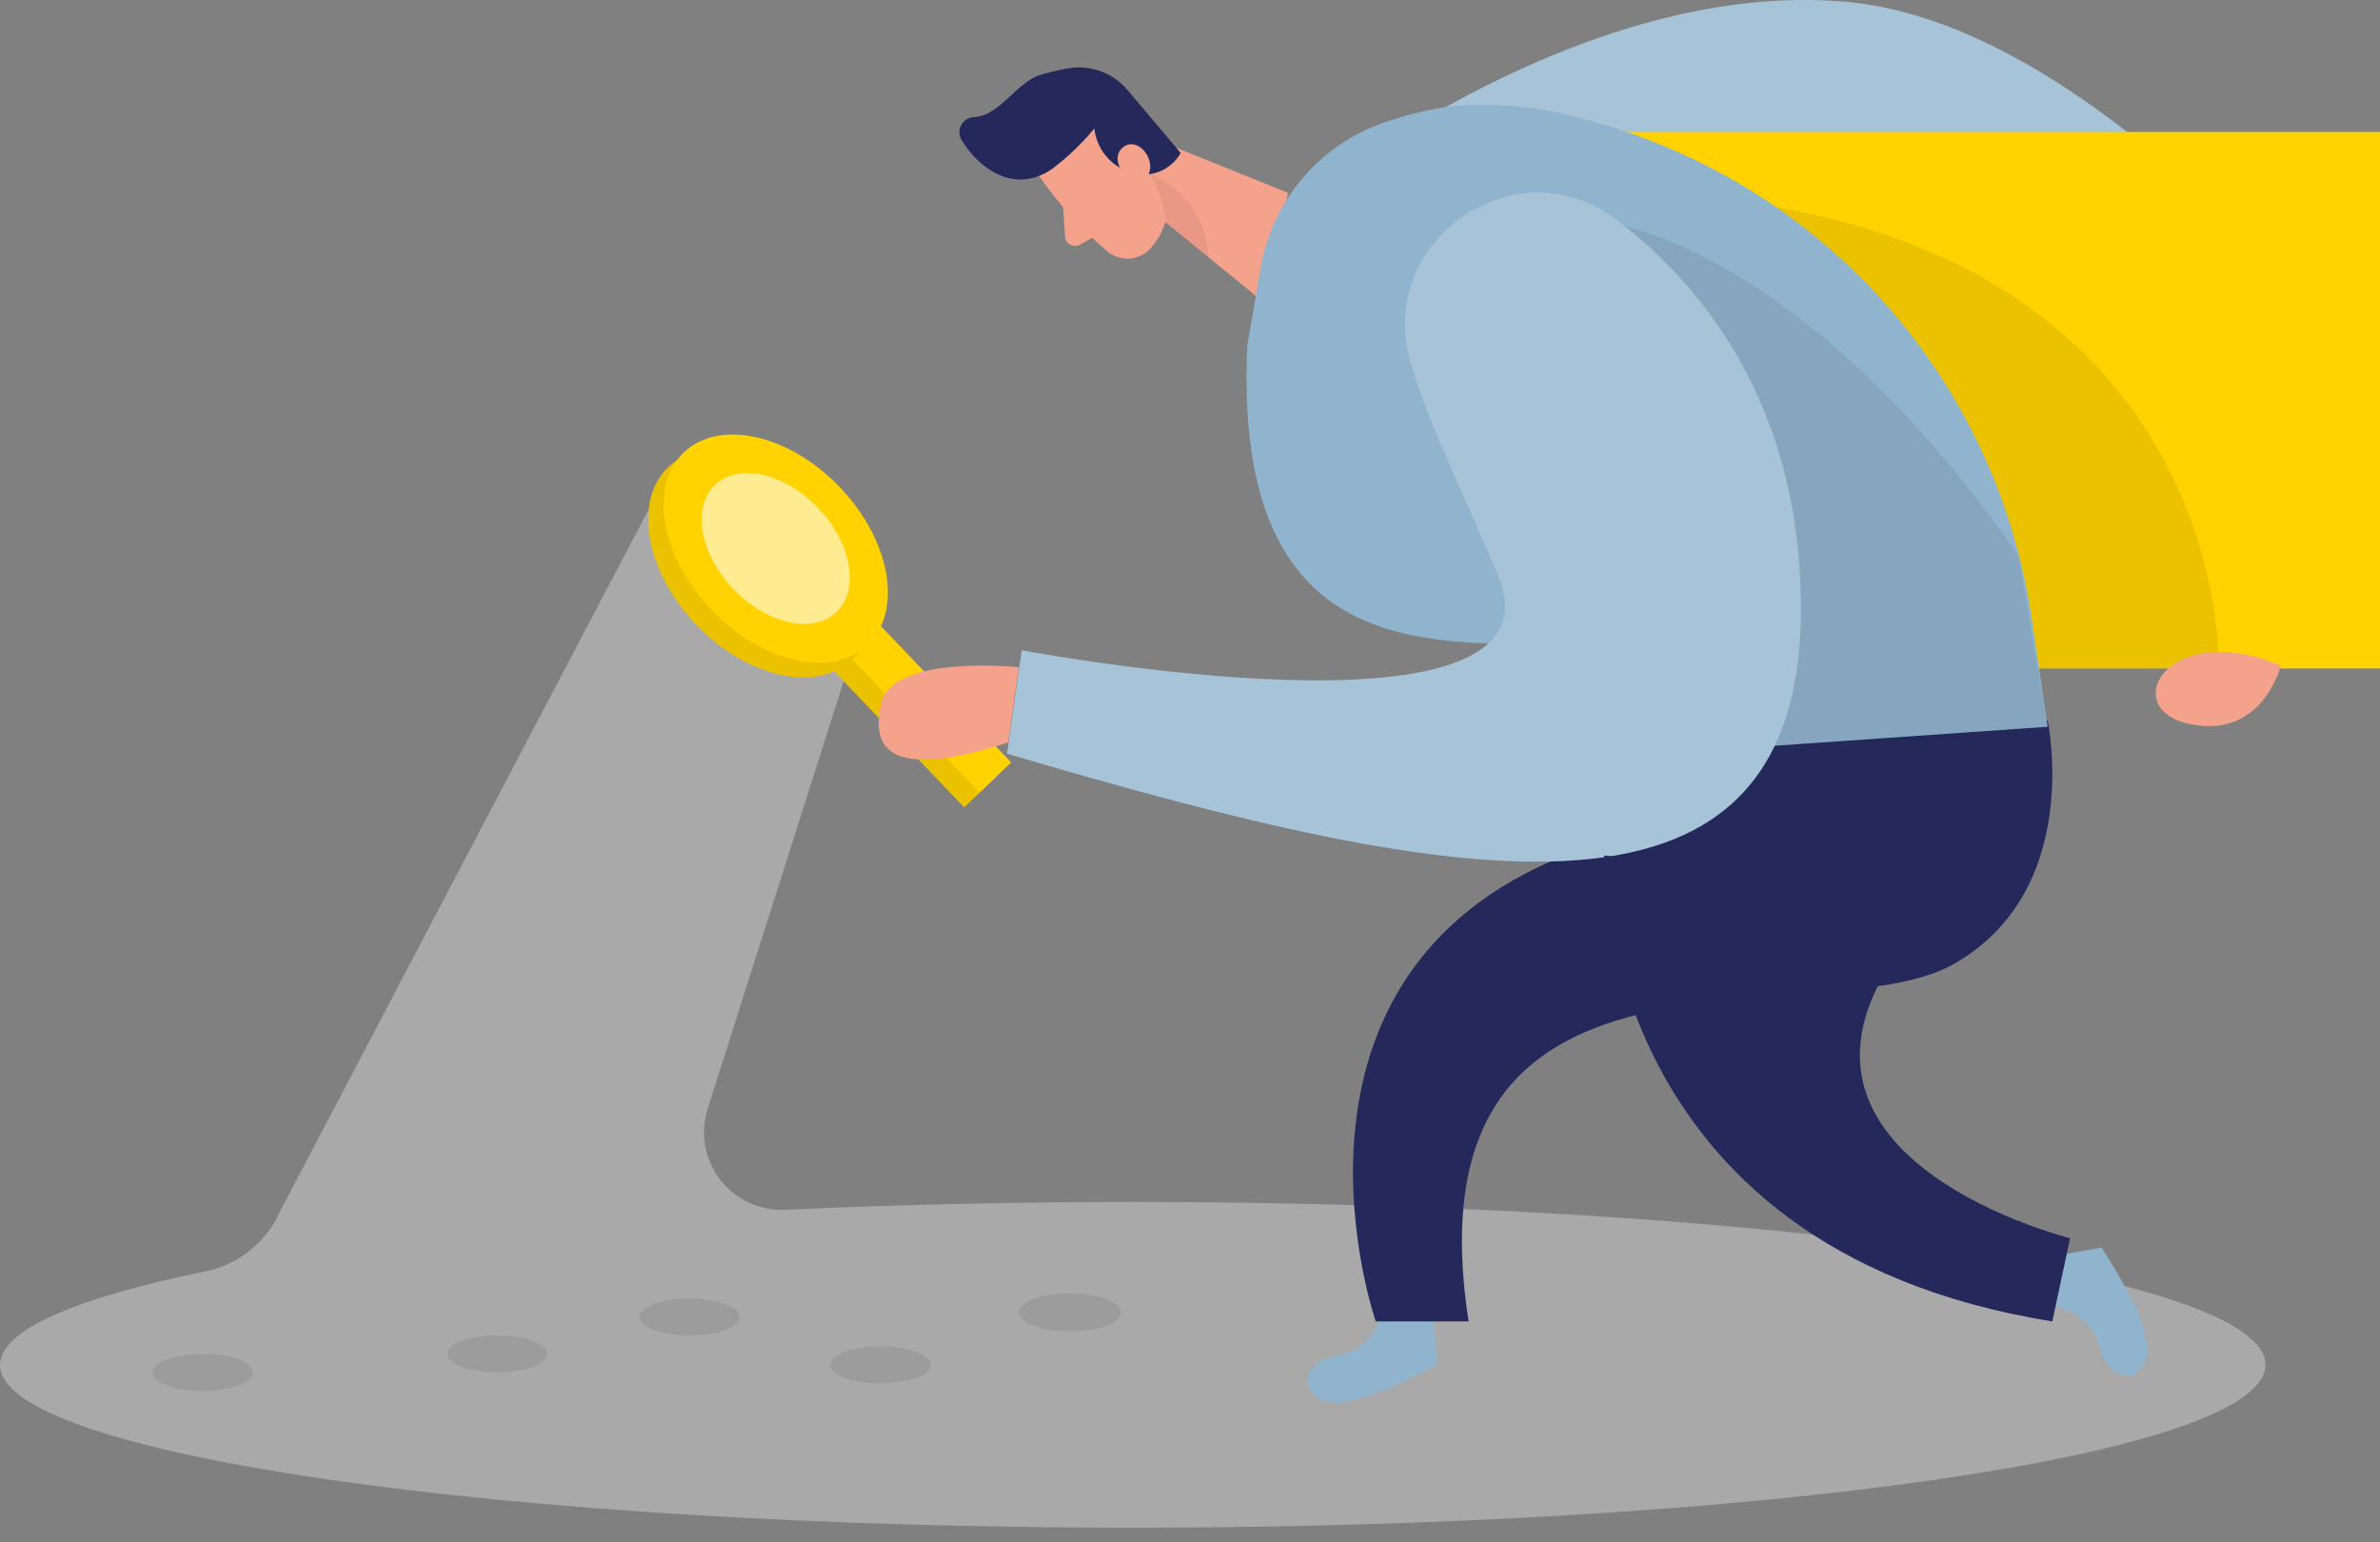 <svg width="162" height="105" viewBox="0 0 162 105" fill="none" xmlns="http://www.w3.org/2000/svg">
<rect x="0" y="0" width="162" height="105" fill="#808080" stroke="none"/>
<path d="M93.022 10.681C93.022 10.681 109.488 -1.502 125.95 0.155C142.412 1.812 159.042 23.038 159.042 23.038L153.713 27.081C153.713 27.081 126.093 4.167 111.135 21.107C96.177 38.047 93.022 10.681 93.022 10.681Z" fill="#90B4CE"/>
<path opacity="0.2" d="M93.022 10.681C93.022 10.681 109.488 -1.502 125.95 0.155C142.412 1.812 159.042 23.038 159.042 23.038L153.713 27.081C153.713 27.081 126.093 4.167 111.135 21.107C96.177 38.047 93.022 10.681 93.022 10.681Z" fill="white"/>
<path d="M162 8.98H105.46V45.511H162V8.98Z" fill="#FFD200"/>
<path opacity="0.4" d="M13.951 86.559C14.993 86.349 15.975 85.91 16.825 85.273C17.676 84.636 18.375 83.818 18.87 82.877V82.824L44.103 34.773L57.99 44.602L48.17 75.48C47.911 76.292 47.852 77.155 47.999 77.994C48.146 78.834 48.493 79.625 49.012 80.301C49.531 80.977 50.206 81.517 50.979 81.876C51.752 82.234 52.6 82.401 53.451 82.36C60.912 82.019 68.851 81.827 77.09 81.827C119.679 81.827 154.205 86.788 154.205 92.911C154.205 99.034 119.679 104.001 77.09 104.001C34.501 104.001 0 99.039 0 92.927C0 90.55 5.164 88.36 13.951 86.559Z" fill="#E6E6E6"/>
<path d="M94.194 89.292C94.194 89.292 93.405 91.956 91.066 92.271C88.727 92.586 88.236 94.935 90.384 95.415C92.532 95.895 97.845 92.884 97.845 92.884L97.509 89.5L94.194 89.292Z" fill="#90B4CE"/>
<path d="M139.741 88.839C139.741 88.839 142.448 89.425 142.941 91.733C143.434 94.041 145.808 94.35 146.141 92.17C146.474 89.99 143.041 84.933 143.041 84.933L139.694 85.533L139.741 88.839Z" fill="#90B4CE"/>
<path d="M139.378 49.053C139.378 49.053 141.872 60.691 132.893 65.679C123.914 70.667 95.593 61.688 99.965 89.958H93.644C93.644 89.958 85.475 66.511 106.668 58.176L113.1 50.876L139.378 49.053Z" fill="#24285B"/>
<path d="M65.629 54.961L67.779 52.906L54.334 38.837L52.184 40.891L65.629 54.961Z" fill="#FFD200"/>
<path opacity="0.08" d="M65.629 54.961L67.779 52.906L54.334 38.837L52.184 40.891L65.629 54.961Z" fill="black"/>
<path d="M66.676 53.959L68.826 51.904L55.381 37.835L53.231 39.889L66.676 53.959Z" fill="#FFD200"/>
<path d="M56.121 34.168C52.664 30.551 47.906 29.488 45.493 31.794C43.08 34.099 43.926 38.901 47.383 42.518C50.84 46.135 55.598 47.198 58.011 44.892C60.423 42.587 59.577 37.785 56.121 34.168Z" fill="#FFD200"/>
<path opacity="0.08" d="M56.121 34.168C52.664 30.551 47.906 29.488 45.493 31.794C43.08 34.099 43.926 38.901 47.383 42.518C50.84 46.135 55.598 47.198 58.011 44.892C60.423 42.587 59.577 37.785 56.121 34.168Z" fill="black"/>
<path d="M57.172 33.174C53.715 29.557 48.957 28.494 46.544 30.799C44.131 33.105 44.977 37.907 48.434 41.524C51.89 45.141 56.648 46.204 59.061 43.898C61.474 41.592 60.628 36.791 57.172 33.174Z" fill="#FFD200"/>
<path opacity="0.57" d="M55.687 34.586C53.404 32.197 50.261 31.494 48.668 33.017C47.074 34.54 47.633 37.711 49.916 40.1C52.2 42.49 55.343 43.192 56.936 41.669C58.53 40.147 57.971 36.975 55.687 34.586Z" fill="white"/>
<path d="M70.742 11.996C72.082 13.935 73.675 15.686 75.479 17.202C75.706 17.367 75.962 17.485 76.234 17.551C76.507 17.616 76.789 17.628 77.066 17.584C77.343 17.541 77.608 17.443 77.847 17.297C78.086 17.151 78.293 16.959 78.458 16.733C79.034 16.034 79.395 15.184 79.499 14.285C79.603 13.386 79.445 12.476 79.044 11.665L77.669 8.004C77.313 7.304 76.749 6.731 76.055 6.365C75.36 5.998 74.569 5.856 73.79 5.958C70.875 6.129 69.175 9.944 70.742 11.996Z" fill="#F4A28C"/>
<path d="M76.827 8.756L87.671 13.126L86.339 20.842L78.521 14.463L76.827 8.756Z" fill="#F4A28C"/>
<path d="M71.664 11.463C72.707 10.668 73.654 9.756 74.488 8.745C74.564 9.43 74.837 10.078 75.275 10.61C75.714 11.142 76.297 11.534 76.955 11.74C77.589 11.948 78.276 11.93 78.899 11.688C79.521 11.446 80.04 10.995 80.366 10.413L76.849 6.252C76.369 5.636 75.731 5.163 75.002 4.881C74.275 4.599 73.484 4.52 72.714 4.652C72.05 4.766 71.393 4.923 70.748 5.121C69.148 5.654 68.036 7.903 66.277 7.977C66.1 7.985 65.929 8.04 65.779 8.134C65.629 8.229 65.507 8.361 65.424 8.518C65.341 8.674 65.299 8.849 65.304 9.026C65.309 9.203 65.36 9.376 65.451 9.528C66.314 10.961 68.201 12.784 70.508 12.054C70.923 11.921 71.314 11.722 71.664 11.463Z" fill="#24285B"/>
<path d="M76.523 11.932C76.523 11.932 75.51 10.653 76.523 9.966C77.537 9.279 79.023 11.122 77.877 12.353L76.523 11.932Z" fill="#F4A28C"/>
<path d="M72.367 14.117L72.495 16.126C72.506 16.239 72.544 16.347 72.607 16.441C72.67 16.534 72.755 16.611 72.855 16.664C72.955 16.717 73.066 16.744 73.179 16.743C73.292 16.742 73.403 16.713 73.502 16.659L74.946 15.859L72.367 14.117Z" fill="#F4A28C"/>
<path opacity="0.31" d="M79.401 15.172C79.401 15.172 79.076 12.747 78.201 11.825C79.363 12.262 80.368 13.035 81.087 14.046C81.807 15.057 82.208 16.26 82.24 17.5L79.401 15.172Z" fill="#CE8172"/>
<path opacity="0.08" d="M150.99 44.567C150.99 44.567 151.161 19.43 120.967 14.117L138.707 45.507H150.964L150.99 44.567Z" fill="black"/>
<path d="M84.899 23.512L85.799 18.306C86.148 16.182 87.031 14.182 88.364 12.492C89.697 10.803 91.437 9.479 93.421 8.646C95.148 7.955 96.954 7.481 98.798 7.234C101.961 6.971 105.146 7.302 108.188 8.209C115.989 10.315 123.002 14.663 128.357 20.714C133.711 26.766 137.173 34.256 138.313 42.256L139.379 49.477L113.099 51.308C113.099 51.308 114.431 43.847 105.106 43.847C95.781 43.847 83.973 43.946 84.899 23.512Z" fill="#90B4CE"/>
<path opacity="0.08" d="M110.65 15.438C110.65 15.438 123.402 17.681 137.417 37.879L139.378 49.478L119.437 50.959L110.65 15.438Z" fill="black"/>
<path d="M96.028 24.727C93.539 16.427 103.19 9.71 110.07 14.986C115.825 19.393 122.327 27.328 122.582 40.719C123.024 64.886 99.875 60.564 68.546 51.308L69.546 44.268C69.546 44.268 107.062 51.361 101.967 39.168C99.833 34.069 97.349 29.145 96.028 24.727Z" fill="#90B4CE"/>
<path opacity="0.2" d="M96.028 24.727C93.539 16.427 103.19 9.71 110.07 14.986C115.825 19.393 122.327 27.328 122.582 40.719C123.024 64.886 99.875 60.564 68.546 51.308L69.546 44.268C69.546 44.268 107.062 51.361 101.967 39.168C99.833 34.069 97.349 29.145 96.028 24.727Z" fill="white"/>
<path d="M109.196 58.235C109.196 58.235 108.423 84.96 139.696 89.958L140.906 84.293C140.906 84.293 115.86 78.085 132.039 61.453L109.196 58.235Z" fill="#24285B"/>
<path opacity="0.08" d="M59.94 94.174C61.818 94.174 63.34 93.611 63.34 92.916C63.34 92.221 61.818 91.658 59.94 91.658C58.062 91.658 56.54 92.221 56.54 92.916C56.54 93.611 58.062 94.174 59.94 94.174Z" fill="black"/>
<path opacity="0.08" d="M46.937 90.918C48.815 90.918 50.337 90.355 50.337 89.66C50.337 88.966 48.815 88.402 46.937 88.402C45.059 88.402 43.537 88.966 43.537 89.66C43.537 90.355 45.059 90.918 46.937 90.918Z" fill="black"/>
<path opacity="0.08" d="M33.844 93.433C35.722 93.433 37.244 92.87 37.244 92.175C37.244 91.48 35.722 90.917 33.844 90.917C31.967 90.917 30.444 91.48 30.444 92.175C30.444 92.87 31.967 93.433 33.844 93.433Z" fill="black"/>
<path opacity="0.08" d="M13.797 94.696C15.675 94.696 17.198 94.132 17.198 93.438C17.198 92.743 15.675 92.18 13.797 92.18C11.92 92.18 10.398 92.743 10.398 93.438C10.398 94.132 11.92 94.696 13.797 94.696Z" fill="black"/>
<path opacity="0.08" d="M72.83 90.636C74.749 90.636 76.304 90.058 76.304 89.346C76.304 88.633 74.749 88.056 72.83 88.056C70.912 88.056 69.356 88.633 69.356 89.346C69.356 90.058 70.912 90.636 72.83 90.636Z" fill="black"/>
<path d="M69.351 45.424C69.351 45.424 60.729 44.513 59.972 47.881C59.215 51.249 60.872 53.034 68.626 50.545L69.351 45.424Z" fill="#F4A28C"/>
<path d="M155.248 45.318C155.248 45.318 154.006 50.349 149.034 49.288C144.062 48.227 147.612 42.057 155.248 45.318Z" fill="#F4A28C"/>
</svg>
